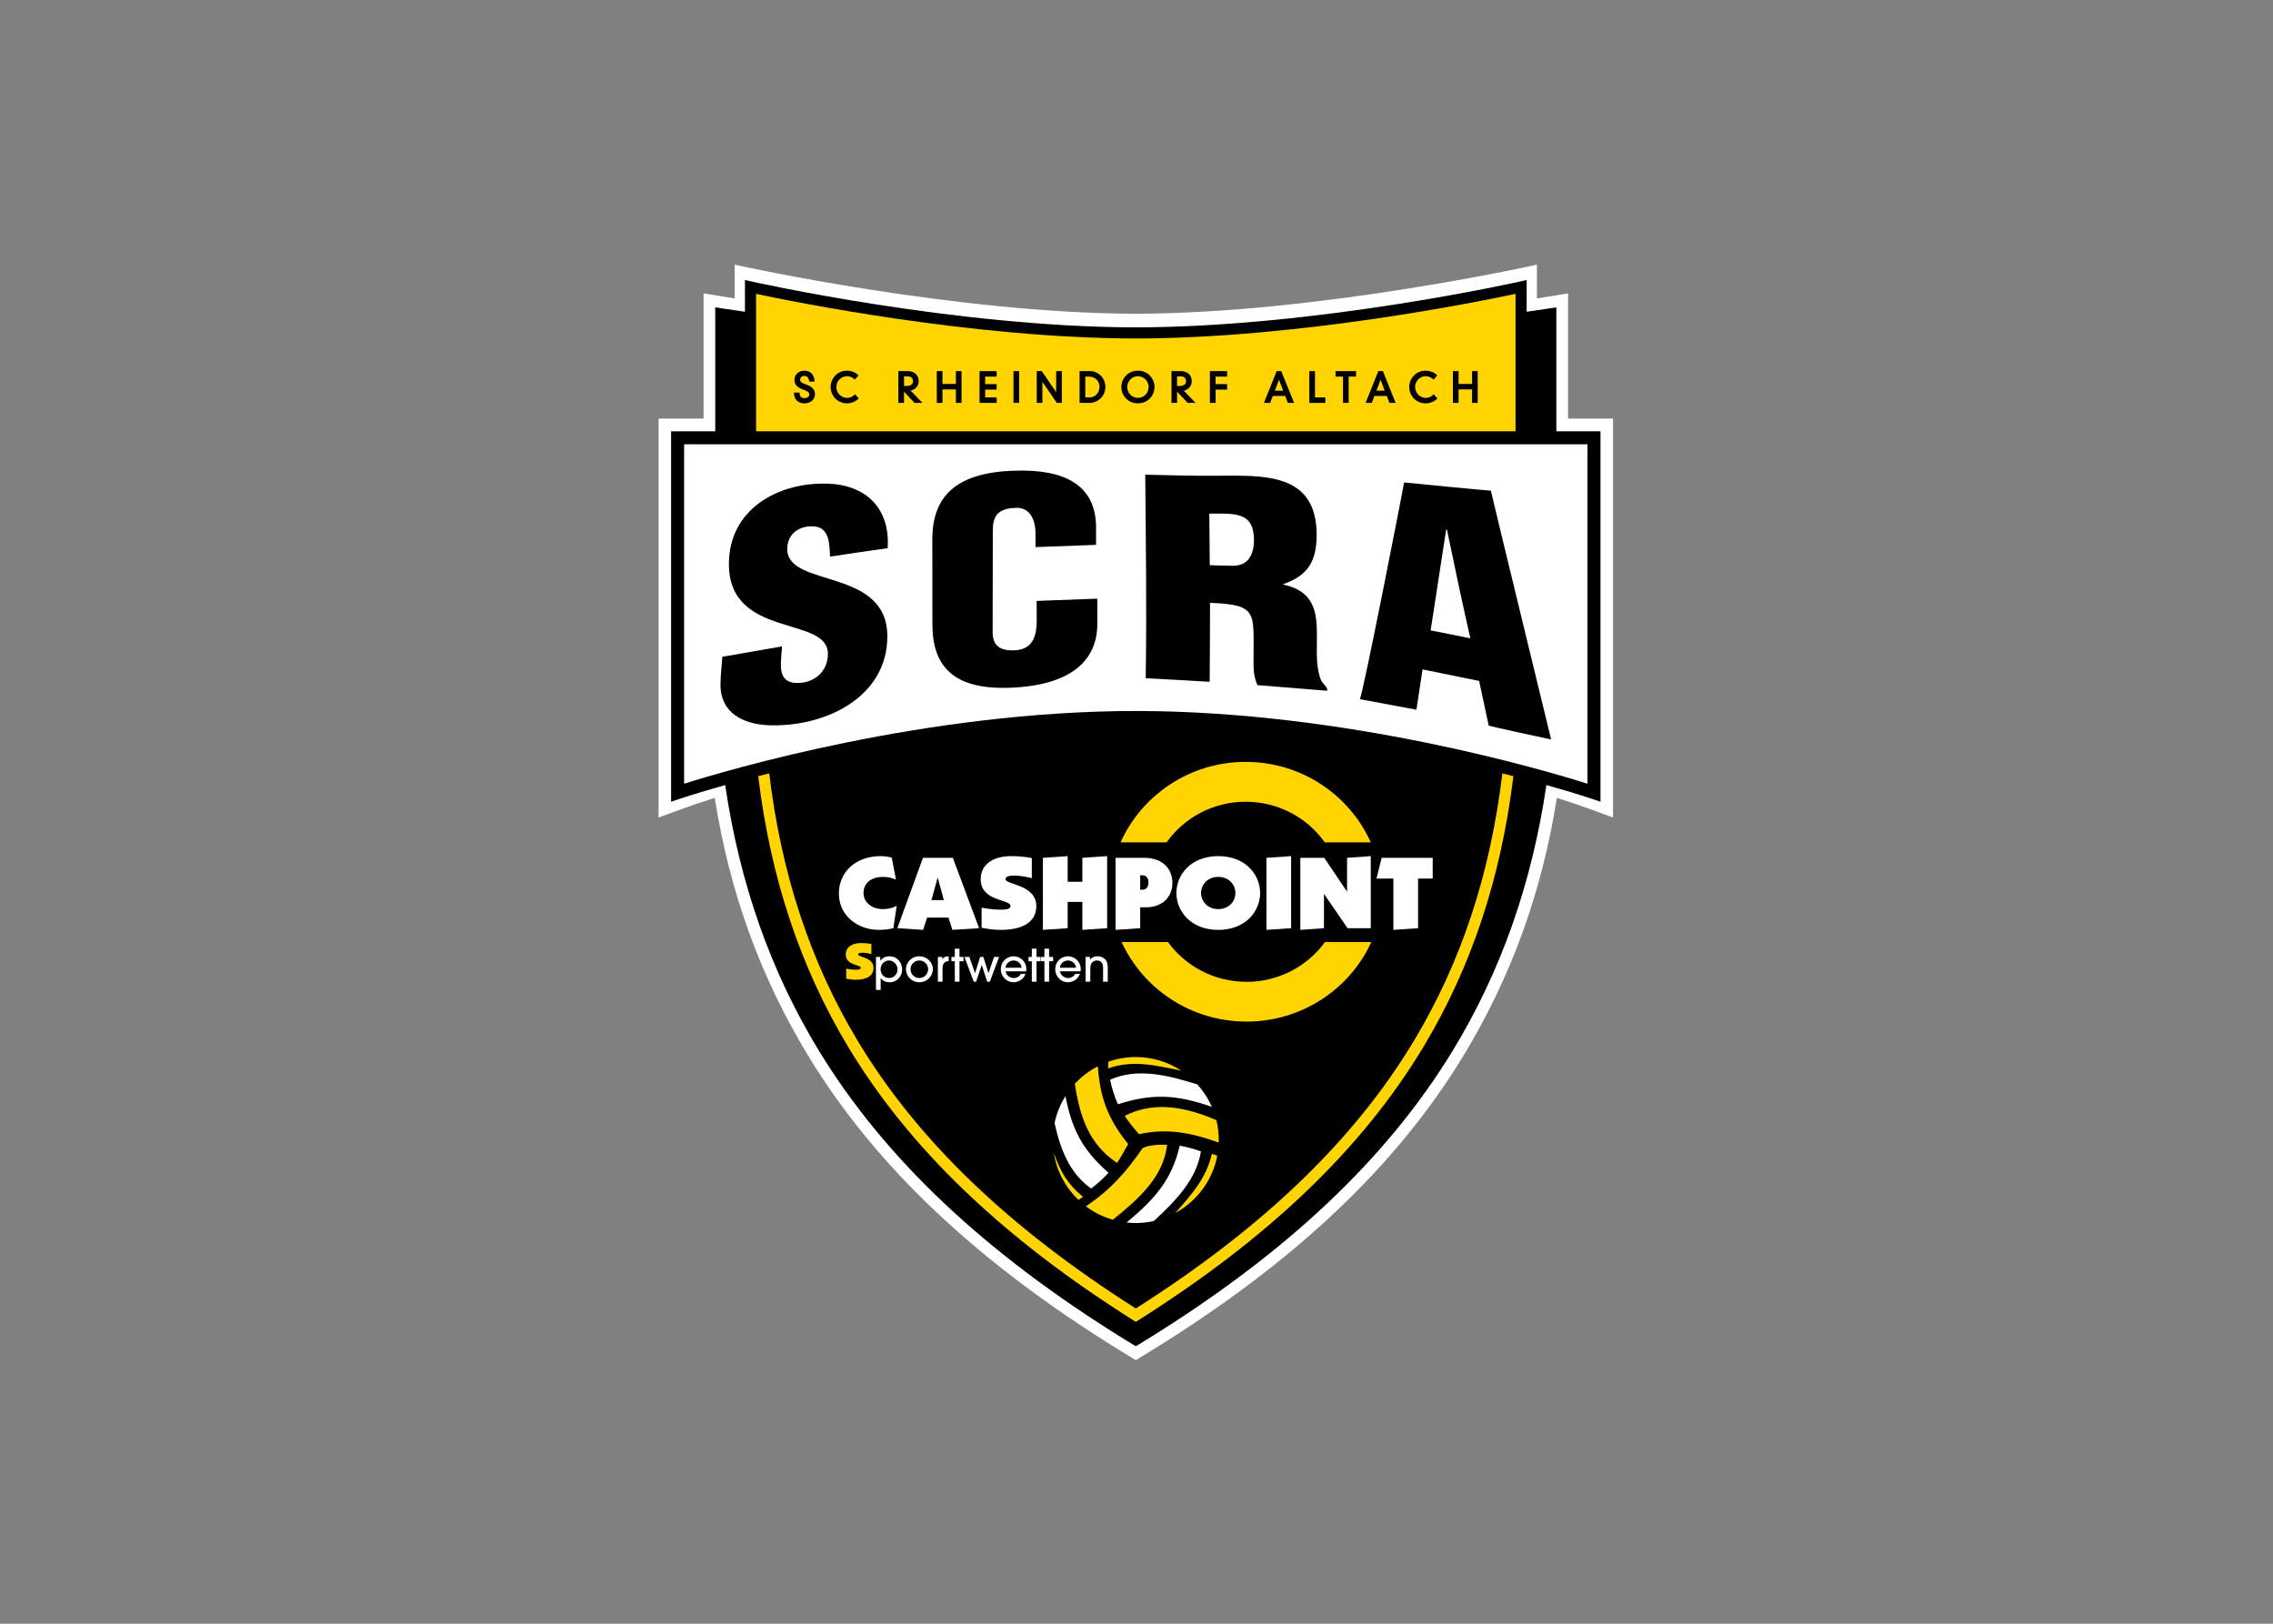 <svg clip-rule="evenodd" fill-rule="evenodd" stroke-linejoin="round" stroke-miterlimit="2" viewBox="0 0 560 400" xmlns="http://www.w3.org/2000/svg"><rect x="0" y="0" width="560" height="400" fill="#808080" stroke="none"/><g fill-rule="nonzero" transform="matrix(.956 0 0 -.956 -102.573 486.93)"><path d="m0 0v32.266s-6.706-1.094-8.021-1.309v8.714l-.853-.191c-.557-.124-56.115-12.387-102.522-12.458-46.407.071-101.963 12.334-102.521 12.458l-.854.191v-8.714c-1.313.215-8.019 1.309-8.019 1.309v-32.266h-11.591v-102.811l.949.362c.077.028 7.345 2.784 13.527 4.717 3.851-24.419 11.793-46.289 24.296-66.813 17.201-28.168 43.294-52.82 79.768-75.363l4.445-2.72 4.446 2.72c36.474 22.543 62.566 47.195 79.768 75.363 12.504 20.524 20.445 42.394 24.297 66.813 6.181-1.933 13.449-4.689 13.526-4.717l.949-.362v102.811z" fill="#fff" transform="translate(511.396 401.478)"/><path d="m0 0v31.938s-2.852-.421-7.652-1.131v8.183l-1.748-.395c-.521-.117-52.443-11.746-98.98-11.813-46.537.067-98.459 11.696-98.979 11.813l-1.748.395v-8.183c-4.801.71-7.652 1.131-7.652 1.131v-31.938h-11.375v-95.454l2.215.753c.153.053 4.41 1.48 11.72 3.538 3.783-25.537 11.785-48.15 24.171-68.475 16.923-27.731 42.688-52.057 78.768-74.37l2.852-1.737.028.017.028-.017 2.853 1.737c36.08 22.313 61.845 46.639 78.768 74.37 12.385 20.325 20.387 42.938 24.17 68.475 7.31-2.057 11.568-3.485 11.72-3.538l2.215-.753v95.454z" transform="translate(508.38 398.201)"/><path d="m0 0c-9.428-2.016-55.794-11.444-97.864-11.504-42.071.06-88.436 9.488-97.864 11.504v-35.422h195.728z" fill="#ffd400" transform="translate(497.864 433.623)"/><path d="m0 0c-3.107-25.926-10.612-48.609-22.708-68.775-15.352-25.596-38.845-48.211-71.76-69.108-32.915 20.897-56.408 43.512-71.76 69.108-12.095 20.166-19.6 42.849-22.709 68.775-.972-.245-1.918-.486-2.839-.725 3.183-26.177 10.804-49.117 23.056-69.545 15.788-26.323 39.978-49.505 73.951-70.874l.301-.189.301.189c33.974 21.369 58.163 44.551 73.951 70.874 12.252 20.428 19.873 43.368 23.057 69.545-.921.239-1.866.48-2.841.725" fill="#ffd400" transform="translate(494.468 310.059)"/><g fill="#fff"><path d="m0 0v-87.461c11.046 3.491 62.356 18.727 116.403 18.741 54.048-.014 105.359-15.25 116.404-18.741v87.461z" transform="translate(283.597 394.85)"/><path d="m0 0c-1.104-.585-2.099-.853-3.604-.853-2.618 0-4.943 1.589-4.943 4.149 0 2.675 2.108 4.151 5.06 4.151 1.354 0 2.107-.238 3.295-.689l-1.079 5.653c-.828.235-1.689.389-2.852.389-6.414 0-10.772-4.056-10.772-9.655 0-5.537 4.66-9.35 10.337-9.35 1.238 0 2.559.15 3.705.434z" transform="translate(338.379 275.934)"/><path d="m0 0h-3.194l1.572 5.724h.059zm-11.992-7.243 6.657-.435 1.004 3.161h5.527l1.004-3.161 6.883.435-6.774 18.136h-7.694z" transform="translate(350.538 277.406)"/><path d="m0 0c-1.488.313-3.512.493-5.335.493-4.475 0-7.836-2.015-7.836-5.959 0-5.795 7.693-5.118 7.693-6.874 0-.711-.793-.97-2.458-.97-1.588 0-3.328.201-5.001.518v-5.185c1.681-.3 3.002-.535 5.001-.535 5.67 0 9.099 2.1 9.099 6.106 0 5.62-7.936 5.518-7.936 6.94 0 .933 1.405.933 2.492.933 1.262 0 3.018-.326 4.281-.665z" transform="translate(373.201 288.24)"/><path d="m0 0v6.774h3.788v-7.209l6.381.435v18.57l-6.381-.434v-6.176h-3.788v6.61l-6.381-.434v-18.571z" transform="translate(382.442 270.163)"/><path d="m0 0h.678c.987 0 1.455-.896 1.455-1.849 0-.962-.468-1.856-1.455-1.856h-.678zm0-13.624v5.386h1.573c4.073 0 6.732 2.634 6.732 6.256 0 3.265-2.099 6.494-7.343 6.494h-7.317v-18.571z" transform="translate(401.133 283.787)"/><path d="m0 0c-7.116 0-10.787-4.867-10.787-9.504 0-4.625 3.671-9.501 10.787-9.501 7.134 0 10.796 4.876 10.796 9.501 0 4.637-3.662 9.504-10.796 9.504m0-5.353c2.793 0 4.424-2.028 4.424-4.151 0-2.107-1.631-4.148-4.424-4.148-2.776 0-4.424 2.041-4.424 4.148 0 2.123 1.648 4.151 4.424 4.151" transform="translate(421.246 288.733)"/><path d="m0 0v-18.57l6.363.434v18.571z" transform="translate(433.665 288.299)"/><path d="m0 0 6.089.435v8.748h.066l6.021-8.748h5.972v18.57l-6.105-.435v-8.685h-.034l-5.854 8.685h-6.155z" transform="translate(442.403 269.728)"/><path d="m0 0h4.357v-13.227l6.365.435v12.792h3.771v5.344h-13.154z" transform="translate(462.022 282.955)"/></g><path d="m0 0c5.469 12.21 17.847 20.744 32.23 20.744 14.417 0 26.786-8.534 32.248-20.744h-11.86c-4.481 6.339-11.941 10.475-20.388 10.475-8.413 0-15.881-4.136-20.364-10.475z" fill="#ffd400" transform="translate(396.074 292.271)"/><path d="m0 0c-5.511-12.093-17.854-20.506-32.18-20.506-14.292 0-26.635 8.413-32.179 20.506h11.932c4.558-6.214 11.91-10.262 20.247-10.262 8.338 0 15.722 4.048 20.247 10.262z" fill="#ffd400" transform="translate(460.701 266.602)"/><path d="m0 0c0-1.338-1.054-2.241-2.19-2.241-1.213 0-2.183.97-2.183 2.259 0 1.17.886 2.265 2.148 2.265 1.305 0 2.225-1.145 2.225-2.283m-5.569-5.302h1.213v3.044h.024c.251-.401.929-1.07 2.283-1.07 2.025 0 3.237 1.639 3.237 3.261 0 1.69-1.137 3.429-3.321 3.429-.827 0-1.714-.318-2.291-1.137h-.033v.97h-1.112z" fill="#fff" transform="translate(338.604 259.56)"/><path d="m0 0c0-1.204-.97-2.274-2.267-2.274-1.337 0-2.266 1.121-2.266 2.258 0 1.154.912 2.266 2.266 2.266 1.364 0 2.267-1.112 2.267-2.25m1.221 0c0 1.814-1.538 3.329-3.488 3.329-1.998 0-3.453-1.572-3.453-3.312 0-1.606 1.305-3.378 3.453-3.378 2.184 0 3.488 1.805 3.488 3.361" fill="#fff" transform="translate(346.482 259.593)"/><path d="m0 0v3.495c0 .903.326 1.389.711 1.572.293.168.685.244.878.244v1.229c-.292 0-1.137-.018-1.648-.753v.586h-1.145v-6.373z" fill="#fff" transform="translate(350.195 256.382)"/><path d="m0 0h1.045v1.104h-1.045v2.125h-1.205v-2.125h-.869v-1.104h.869v-5.269h1.205z" fill="#fff" transform="translate(354.562 261.65)"/><path d="m0 0h-1.296l-1.414-4.132h-.024l-1.322 4.132h-.811l-1.321-4.132h-.034l-1.438 4.132h-1.263l2.4-6.373h.635l1.414 4.299h.025l1.38-4.299h.694z" fill="#fff" transform="translate(364.764 262.755)"/><path d="m0 0c.051.92.911 1.865 2.083 1.865 1.153 0 2.006-.945 2.073-1.865zm5.336-.928c.017.075.033.409.033.618-.016 1.866-1.556 3.254-3.286 3.254-1.807 0-3.304-1.438-3.304-3.344 0-1.808 1.455-3.346 3.286-3.346.988 0 2.476.517 3.094 2.157h-1.212c-.275-.568-.928-1.07-1.831-1.07-.82 0-1.823.502-2.116 1.731z" fill="#fff" transform="translate(366.428 259.978)"/><path d="m0 0h1.054v1.104h-1.054v2.125h-1.213v-2.125h-.852v-1.104h.852v-5.269h1.213z" fill="#fff" transform="translate(374.414 261.65)"/><path d="m0 0h1.045v1.104h-1.045v2.125h-1.205v-2.125h-.877v-1.104h.877v-5.269h1.205z" fill="#fff" transform="translate(377.659 261.65)"/><path d="m0 0c.067.92.903 1.865 2.058 1.865 1.178 0 2.041-.945 2.098-1.865zm5.319-.928c.025.075.059.409.059.618-.017 1.866-1.547 3.254-3.295 3.254-1.815 0-3.295-1.438-3.295-3.344 0-1.808 1.439-3.346 3.27-3.346 1.02 0 2.483.517 3.102 2.157h-1.204c-.301-.568-.953-1.07-1.849-1.07-.81 0-1.831.502-2.107 1.731z" fill="#fff" transform="translate(380.443 259.978)"/><path d="m0 0v3.771c-.018.711-.143 1.23-.41 1.639-.451.711-1.272 1.13-2.267 1.13-.251 0-1.229 0-1.873-.853h-.033v.686h-1.138v-6.373h1.222v3.479c0 1.28.685 1.982 1.688 1.982 1.598 0 1.598-1.514 1.598-1.999v-3.462z" fill="#fff" transform="translate(392.779 256.382)"/><path d="m0 0c-.752.15-1.772.233-2.667.233-2.233 0-3.923-1.003-3.923-2.96 0-2.877 3.848-2.543 3.848-3.411 0-.36-.402-.503-1.238-.503-.778 0-1.672.101-2.5.269v-2.593c.861-.126 1.53-.251 2.5-.251 2.827 0 4.533 1.036 4.533 3.036 0 2.801-3.956 2.75-3.956 3.453 0 .468.719.468 1.237.468.645 0 1.497-.167 2.166-.334z" fill="#ffd400" transform="translate(331.856 266.1)"/><path d="m0 0-.948.366c-.816.329-.926.684-.926.987 0 .373.143.999 1.095.999.884 0 1.141-.782 1.216-1.248l.033-.211h1.372l-.021.27c-.118 1.562-1.114 2.532-2.6 2.532-1.488 0-2.568-.996-2.568-2.368 0-1.075.602-1.838 1.839-2.332l.961-.388c.931-.36 1.038-.755 1.038-1.022 0-.543-.51-.952-1.186-.952-.841 0-1.249.367-1.323 1.192l-.02.229h-1.445l.02-.271c.121-1.59 1.109-2.502 2.709-2.502 1.586 0 2.693.979 2.693 2.38 0 .747-.336 1.759-1.939 2.339" transform="translate(315.376 410.125)"/><path d="m0 0c-.529-.513-1.134-.762-1.849-.762-1.331 0-2.767 1.075-2.767 2.81 0 1.537 1.241 2.788 2.767 2.788.653 0 1.275-.245 1.798-.71l.188-.166.966 1.08-.179.168c-.685.644-1.748 1.043-2.773 1.043-2.659 0-4.249-2.137-4.249-4.203 0-2.07 1.59-4.211 4.249-4.211 1.025 0 2.074.41 2.806 1.097l.177.165-.944 1.086z" transform="translate(327.451 407.569)"/><path d="m0 0v2.462h.962c.86 0 1.354-.451 1.354-1.237 0-.813-.58-1.225-1.722-1.225zm3.772 1.241c0 1.544-1.123 2.58-2.793 2.58h-2.443v-8.191h1.464v2.892c.642-.684 2.709-2.892 2.709-2.892h2.047s-2.566 2.662-3.057 3.173c1.229.263 2.073 1.186 2.073 2.438" transform="translate(340.271 409.89)"/><path d="m0 0h-3.453v3.308h-1.464v-8.192h1.464v3.479h3.453v-3.479h1.456v8.192h-1.456z" transform="translate(353.634 410.403)"/><path d="m0 0h4.408v1.418h-2.961v2.011h2.961v1.414h-2.961v1.938h2.961v1.41h-4.408z" transform="translate(359.731 405.519)"/><path d="m368.478 405.52h1.456v8.191h-1.456z"/><path d="m0 0c-.692 1.012-3.714 5.426-3.714 5.426h-1.296v-8.192h1.456v5.44c.682-.994 3.731-5.44 3.731-5.44h1.279v8.192h-1.456z" transform="translate(379.483 408.285)"/><path d="m0 0h-1.054v5.363h.953c1.544 0 2.709-1.119 2.709-2.604 0-1.599-1.096-2.759-2.608-2.759m.242 6.773h-2.768v-8.191h2.526c2.312 0 4.123 1.809 4.123 4.118 0 2.437-2.007 4.073-3.881 4.073" transform="translate(388.039 406.938)"/><path d="m0 0c-1.319 0-2.742 1.074-2.742 2.81 0 1.722 1.423 2.788 2.742 2.788 1.327 0 2.76-1.066 2.76-2.788 0-1.759-1.404-2.81-2.76-2.81m0 7.013c-2.67 0-4.266-2.137-4.266-4.203 0-2.071 1.596-4.211 4.266-4.211 2.68 0 4.282 2.14 4.282 4.211 0 2.066-1.602 4.203-4.282 4.203" transform="translate(400.541 406.808)"/><path d="m0 0v2.462h.962c.86 0 1.354-.451 1.354-1.237 0-.825-.561-1.225-1.714-1.225zm3.788 1.241c0 1.544-1.122 2.58-2.793 2.58h-2.433v-8.191h1.438v2.897c.643-.677 2.744-2.897 2.744-2.897h2.029s-2.502 2.591-3.033 3.141c1.083.25 2.048 1.105 2.048 2.47" transform="translate(410.635 409.89)"/><path d="m0 0h1.473v3.429h2.96v1.414h-2.96v1.938h2.96v1.41h-4.433z" transform="translate(419.098 405.519)"/><path d="m0 0c.176.463.779 2.043 1.072 2.812.294-.769.897-2.349 1.074-2.812zm.468 5.038-3.28-8.191h1.59s.591 1.523.695 1.789h3.2c.102-.268.685-1.789.685-1.789h1.6l-3.307 8.191z" transform="translate(435.838 408.673)"/><path d="m0 0h-1.455v-8.191h4.123v1.418h-2.668z" transform="translate(446.177 413.711)"/><path d="m0 0h1.923v-6.781h1.455v6.781h1.908v1.41h-5.286z" transform="translate(451.478 412.301)"/><path d="m0 0c.174.461.769 2.036 1.06 2.808.294-.771.895-2.346 1.072-2.808zm.486 5.038-3.287-8.191h1.599s.583 1.521.685 1.789h3.198c.1-.271.661-1.789.661-1.789h1.599l-3.269 8.191z" transform="translate(462.019 408.673)"/><path d="m0 0c-.511-.511-1.117-.759-1.854-.759-1.321 0-2.735 1.129-2.735 2.81 0 1.537 1.227 2.788 2.735 2.788.659 0 1.277-.24 1.835-.714l.189-.159.95 1.077-.176.167c-.676.644-1.749 1.044-2.798 1.044-2.666 0-4.257-2.137-4.257-4.203 0-2.071 1.591-4.211 4.257-4.211 1.037 0 2.12.421 2.825 1.098l.174.167-.956 1.084z" transform="translate(476.573 407.566)"/><path d="m0 0v-3.308h-3.479v3.308h-1.456v-8.191h1.456v3.478h3.479v-3.478h1.447v8.191z" transform="translate(486.661 413.711)"/><path d="m0 0c-.158-2.38-.485-4.817-.485-7.205 0-7.384 6.047-10.219 12.603-10.441 14.25-.468 30.399 7.096 30.399 22.935-.026 17.809-25.783 12.394-25.791 22.446 0 3.864 2.884 6.004 6.624 5.883 4.365-.15 4.23-4.645 4.398-7.811 4.951.757 9.893 1.489 14.852 2.171l.049 1.48c0 9.429-6.146 14.839-15.428 15.153-13.03.431-25.557-6.707-25.532-20.723 0-19.318 25.507-13.221 25.507-23.098.025-4.654-3.604-7.689-8.179-7.539-2.843.101-3.939 1.86-3.939 4.504 0 1.635.2 3.299.301 4.925z" transform="translate(293.454 340.098)"/><path d="m0 0c12.436-.435 11.182-2.584 11.215-14.124 0-2.614-.109-4.633 1.019-7.084l17.955-1.438v.364c0 .606-1.27 1.572-1.605 2.404-3.37 8.484 3.597 21.769-9.667 24.574v.146c6.405 2.183 8.571 6.072 8.563 12.679-.024 16.336-14.075 15.249-26.133 15.232-6.021-.029-12.034.097-18.047.28.158-17.499.402-34.972.125-52.464 5.486-.271 10.972-.573 16.483-.92.05 6.787.101 13.578.092 20.351m-.184 22.993h.394l1.63.018c5.386.004 9.475-.209 9.483-6.775 0-3.595-1.32-6.669-5.411-6.681-1.989 0-3.988.104-5.979.146z" transform="translate(419.13 353.996)"/><path d="m0 0-10.236 2.027 4.006 25.993.209-.05c1.94-9.342 3.896-18.646 6.021-27.97m-13.899-18.406 1.588 10.386 14.577-2.968 2.467-11.491c.318-.226 16.098-3.605 16.081-3.584.017.026-15.613 64.156-15.53 64.126 0-.125-22.345 2.099-22.345 2.099.059 0-10.829-55.854-11.44-55.843z" transform="translate(486.217 344.864)"/><path d="m0 0v4.47c-.017 10.888-8.003 15.154-21.316 14.635-14.276-.518-20.916-6.18-20.882-17.754l.024-21.907c.009-10.892 5.611-16.804 19.979-16.265 15.981.593 22.521 7.225 22.513 16.42v6.54l-15.631-.585.017-4.842c0-3.271-.434-7.691-5.769-7.895-4.065-.138-5.562 1.564-5.587 4.571l.042 26.376c0 3.487 1.145 5.661 6.012 5.774 2.927.112 4.994-2.149 4.994-6.716v-3.403z" transform="translate(389.76 368.94)"/><path d="m0 0c5.524 3.006 9.579 8.377 10.807 14.743-.447.164-.899.33-1.383.506-1.424-6.086-4.867-10.098-9.424-15.249" fill="#ffd400" transform="translate(410.19 196.776)"/><path d="m0 0c-1.908.669-3.431 1.12-5.472 1.464-2.032-8.935-6.648-13.916-13.675-19.786.776-.086 1.564-.134 2.362-.134 1.592 0 3.14.18 4.633.512 5.623 5.189 11.017 10.689 12.152 17.944" fill="#fff" transform="translate(416.785 212.644)"/><path d="m0 0c-2.125.05-4.819-.084-6.317-.887-4.326-6.276-8.305-10.75-14.616-14.976 2.058-1.554 4.405-2.741 6.943-3.475 6.626 5.321 13.107 11.067 13.99 19.338" fill="#ffd400" transform="translate(408.066 214.367)"/><path d="m0 0c.736-4.732 3.034-8.953 6.345-12.126.422.259.901.575 1.179.775-4.181 3.518-5.871 6.625-7.524 11.351" fill="#ffd400" transform="translate(378.87 212.27)"/><path d="m0 0c1.731 1.362 3.071 2.483 4.493 4.072-6.897 6.037-9.426 11.317-11.107 19.745-1.316-2.101-2.28-4.445-2.801-6.95 1.57-6.892 3.766-12.786 9.415-16.867" fill="#fff" transform="translate(388.478 203.069)"/><path d="m0 0c.469.669.938 1.456 1.397 2.259.511.861.979 1.756 1.465 2.608-5.389 6.627-7.27 12.244-7.815 20.033-2.234-1.154-4.24-2.687-5.93-4.519 1.242-8.146 3.499-15.522 10.883-20.381" fill="#ffd400" transform="translate(395.172 209.684)"/><path d="m0 0c-.018-.566-.019-1.146-.045-1.731 6.249 2.229 12.016.858 18.859-.576-3.371 2.221-7.4 3.518-11.73 3.518-2.482 0-4.865-.43-7.084-1.211" fill="#ffd400" transform="translate(392.916 235.751)"/><path d="m0 0c.526-2.45 1.188-4.542 2.032-6.331 9.044 2.943 15.427 2.412 24.194-.668-.935 2.135-2.205 4.091-3.748 5.796-7.652 2.367-15.384 4.354-22.478 1.203" fill="#fff" transform="translate(393.374 231.118)"/><path d="m0 0c.971-1.488 2.192-3.01 3.707-4.732 7.333 1.646 13.582.33 20.533-2.154.007.216.017.431.017.648 0 1.765-.219 3.48-.624 5.122-7.737 3.312-15.775 5.072-23.633 1.116" fill="#ffd400" transform="translate(397.13 221.81)"/></g></svg>
